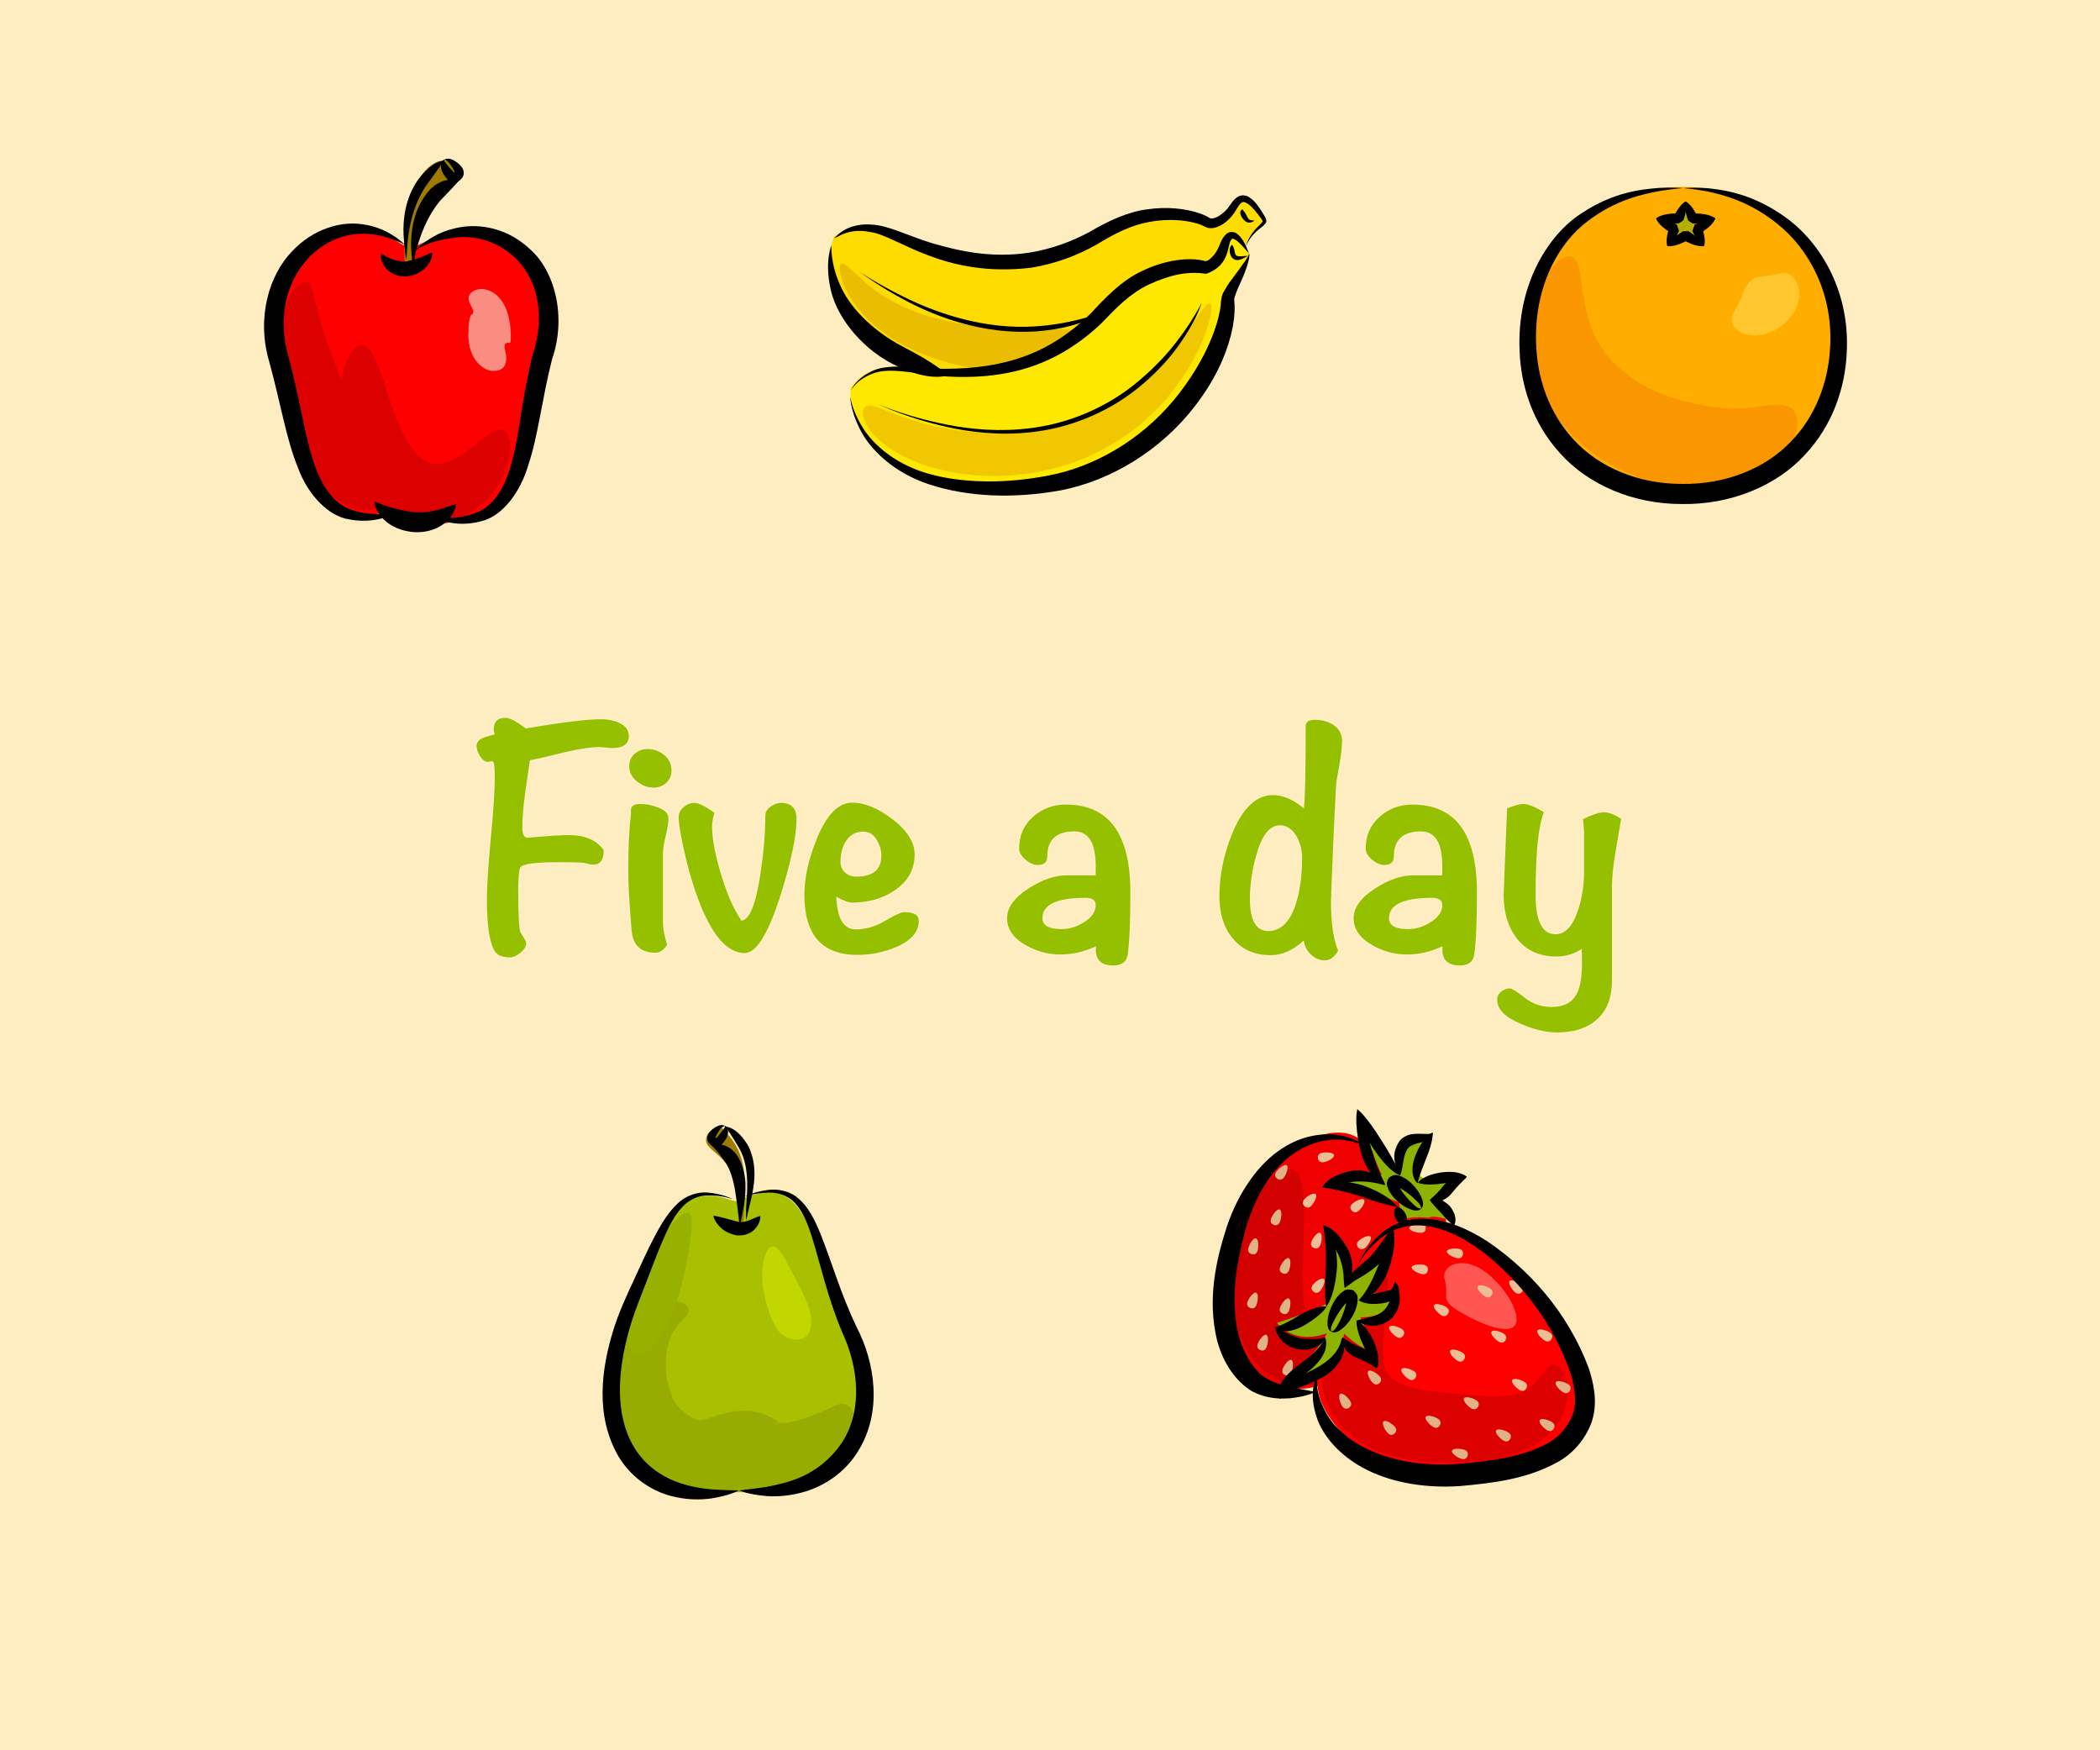<?xml version="1.0" encoding="UTF-8"?>
<svg xmlns="http://www.w3.org/2000/svg" width="300" height="250" viewBox="0 0 300 250">
  <g id="b" data-name="Layer 2">
    <rect width="300" height="250" style="fill: #ffedc2;"/>
    <g>
      <g>
        <path d="m175.88,30.09c-.69,1.51-3,1.8-6.48.75-3.48-1.05-12.98,2.49-19.3,5.89-6.32,3.39-17.48-1.01-21.01-2.69-4.56-2.17-7.6-2.13-9.92-.23-1.78,4.27.37,12.41,11.72,18.14,11.35,5.73,32.46,2.7,38.14-5.91,5.68-8.61,8.87-10.94,8.87-10.94.84-2.54,2.78-3.09,2.66-4.01-.13-1.02-3.03-4.63-4.68-1Z" style="fill: #ffdc00;"/>
        <path d="m120.22,37.67c.81-.36,2.97,3.14,7.44,5.45,4.37,2.44,10.77,3.61,15.97,3.77,8.79.22,11.83-.17,12.52,1.54.72,1.39-2.6,4.87-12.79,4.6-5.94-.18-13.46-2.29-18.18-6.34-4.87-4-5.74-8.84-4.97-9.02Z" style="fill: #ebbd00;"/>
        <path d="m174.73,35.28c-.49,1.59-2.72,2.63-6.35,2.63s-11.71,6.13-16.78,11.21c-5.07,5.07-17.03,4.07-20.9,3.49-4.99-.76-7.5.36-9.17,2.85-.48,4.6,3.54,11.57,16.07,13.77,12.52,2.21,31.86-6.78,34.81-16.66,2.95-9.88,3.07-10.49,3.07-10.49,0,0,3.3-5.18,2.88-6.11s-2.39-4.72-3.63-.69Z" style="fill: #ffe800;"/>
        <path d="m172.9,43.37c.68.21-.5,6.69-6.2,13.51-2.83,3.35-6.91,6.52-11.6,8.48-4.67,2-9.81,2.78-14.33,2.61-7.66-.32-12.62-2.84-15.2-5.15-2.66-2.4-2.59-4.56-1.81-4.8.83-.35,1.74.23,4.19,1.16,2.44.9,6.6,2.38,13.03,2.65,3.79.15,8.07-.35,12.06-1.75,4.01-1.37,7.67-3.65,10.53-6.23,5.76-5.18,8.46-10.89,9.32-10.48Z" style="fill: #f0c700;"/>
      </g>
      <g>
        <path d="m121.54,55.7c.06.09.53-1.44,2.86-2.6,2.35-1.26,6.18-.56,10.37-.42,4.29,0,9.44-.48,14.29-2.96,2.41-1.24,4.7-2.92,6.78-4.97,1.89-2.04,4.33-4.68,7.34-6.05,3.27-1.61,6.86-2.02,9.02-1.4.44.04,1.31-.85,1.66-1.53.41-.67.55-1.66,1.36-2.37.47-.44,1.26-.25,1.52,0,.31.24.5.49.67.72.31.46.49.85.64,1.15.26.62.35.9.35.9,0,0-.21-.22-.63-.72-.22-.24-.5-.55-.87-.89-.35-.34-.95-.63-.96-.36-.68.55-.03,3.67-3.64,4.91-2.57-.4-5.09.11-8.16,1.52-2.75,1.31-4.62,3.29-6.85,5.6-2.25,2.14-4.78,3.89-7.42,5.12-5.33,2.49-10.78,2.67-15.11,2.4-4.41-.43-7.87-1.35-10.21-.34-2.29.9-2.95,2.37-2.99,2.29Z"/>
        <path d="m121.47,56.7s-.04,1.78,1.36,4.57c1.34,2.76,4.72,6.25,10.02,7.95,5.27,1.71,11.8,2.09,18.84.79,7.02-1.4,14.15-5.66,19.05-12.05,2.76-3.57,4.34-7.06,5.11-10.1.38-1.52.56-2.94.52-4.23-.04-.84-.12-.8.05-1.32.14-.44.32-.87.49-1.28,1.53-3.2,1.77-4.88,1.46-4.83.26.09-.54,1.21-2.72,4.13-.26.38-.54.8-.81,1.31-.32.41-.46,1.58-.45,1.92-.11,1.06-.42,2.28-.88,3.6-.93,2.64-2.52,5.75-5.05,9.02-4.51,5.87-10.88,9.88-17.32,11.45-6.45,1.47-12.89,1.48-17.88.2-5.07-1.26-8.5-4.24-10.04-6.8-1.6-2.56-1.72-4.37-1.75-4.34Z"/>
        <path d="m125.48,57.77c.01-.08,4.19,1.94,11.21,3.14,3.5.56,7.73.81,12.23-.02,4.48-.81,9.15-2.79,13.13-5.97,4.45-3.59,6.62-6.83,7.94-8.79,1.29-2,1.67-2.89,1.68-2.89-.01,0-.22.95-1.37,3.07-1.18,2.07-3.24,5.49-7.8,9.17-4.07,3.26-8.89,5.25-13.47,6.01-4.6.78-8.89.43-12.39-.22-7.04-1.39-11.13-3.58-11.15-3.49Z"/>
        <path d="m178.25,36.54s-.27.2-.74.41c-.23.09-.53.26-.99.17-.5-.1-.76-.64-.83-1.02-.13-.92.34-1.14.3-1.14.03,0,.3.32.4,1,.08.64.43.7,1.02.64.49-.04.83-.07.83-.06Z"/>
        <path d="m177.95,35.27c.05.04.09-1.03,1.36-2.49.3-.35.77-.72,1.03-1.1.19-.11-.48-.83-.81-1.3-.41-.51-.91-1.1-1.49-1.4-.57-.34-.88.05-1.36.84-.44.81-1.16,1.69-2.14,2.29-.52.27-1.11.58-1.95.45-.46-.15-.79-.34-.89-.39-.21-.09-.45-.17-.69-.25-2-.57-4.39-.67-6.84-.22-2.52.46-4.81,1.58-7.47,3.21-2.71,1.54-5.88,2.76-9.4,3.33-12.58,1.5-19.08-4.55-22.92-5.09-2-.42-3.38.02-4.15.37-.78.37-1.09.56-1.09.55,0,.01.21-.28.92-.84.69-.54,2.15-1.33,4.47-1.15,2.33.09,5.09,1.57,8.58,2.64,3.6,1.04,8.24,2.21,13.87,1.38,3.22-.52,6.16-1.61,8.74-3.01,2.52-1.5,5.43-2.85,8.16-3.19,2.75-.39,5.35-.17,7.61.61.28.11.56.22.85.36.37.23.52.28.56.32.24.06.65-.05,1.02-.22.78-.43,1.37-1.01,1.86-1.76.27-.38.55-.8,1.07-1.11.53-.34,1.28-.19,1.63.09.8.53,1.21,1.18,1.61,1.77.2.29.37.58.53.86.11.16.49.73.15,1.11-.46.53-.88.74-1.22,1.07-1.36,1.24-1.56,2.3-1.6,2.25Z"/>
        <path d="m118.78,35.02s-.97,2.27-.17,6.03c.68,3.75,4.04,8.41,8.91,10.94,5.49,2.8,7.9,1.53,7.84,1.64.04-.1-1.58-1.66-6.46-4.16-4.35-2.29-7.6-5.67-8.93-8.86-1.4-3.16-1.18-5.61-1.2-5.58Z"/>
        <path d="m122.71,38.76s2.61,1.83,7.07,3.97c4.42,2.11,10.98,4.35,18.09,3.89,3.96-.26,6.52-1.04,8.11-1.49,1.59-.49,2.22-.71,2.22-.7,0-.01-.56.38-2.1,1.04-1.54.63-4.12,1.6-8.19,1.87-7.3.47-13.93-2-18.29-4.28-4.41-2.31-6.89-4.33-6.91-4.29Z"/>
        <path d="m179.19,31.51s-.17.2-.61.28c-.54.11-1.05-.47-1.29-.96-.16-.29-.13-.63.01-.82.21-.16.31-.04.29-.06-.08.14.11.12.35.56.24.43.38.85.66.91.31.1.59.07.59.08Z"/>
      </g>
    </g>
    <g>
      <g>
        <path d="m59.19,35.28c-1.43.25-2.16-.84-3.67-1.43-1.51-.58-9.89-3.64-13.75,3.64-3.86,7.28-2.56,15.03.3,24.49,2.86,9.46,6.55,13.67,12.58,11.17,5.43,1.53,8.84,1.22,8.84,1.22,0,0,7.37,1.33,9.35-4.96,1.98-6.29,5.28-18.41,5.28-24.02s-5.62-12.79-11.97-12.17c-4.13.4-6.95,2.06-6.95,2.06Z" style="fill: red;"/>
        <path d="m63.21,22.96c-2.01,0-6.21,3.92-5.35,14.81,1.52.27.67.46,1-.82.34-1.27.4-5.94,6.07-11.61.79-.79.19-2.39-1.73-2.39Z" style="fill: #9d7c00;"/>
        <path d="m66.94,42.6c.01-.41.26-.82.83-1.1.53-.27,1.59-.42,2.77.35,1.19.78,1.8,2.17,2.07,3.2.28,1.06.34,1.99.36,2.7.01.72.01,1.12-.11,1.21-.1.05-.54-.08-.7.18-.27.51.24,1.36.17,2.18-.05.76-.38,1.78-2.13,1.65-.88-.08-2.07-.97-2.59-2.06-.54-1.05-.68-2.07-.71-2.98.02-1.88.17-2.93.58-3.07.51-.5-.62-1.48-.53-2.27Z" style="fill: #fa8d81;"/>
        <path d="m44.24,40.47c.42.52.39,1.27.73,2.48.28,1.21.75,2.95,1.45,5,1.36,4.09,3.49,9.26,5.27,13.14,1.47,3.28,2.44,5.32,2.36,6.22-.03.44-.59.79-.55,1.41.06.53.58.99.93,1.5.35.5.55,1.16-.12,1.95-.73.8-2.58.98-4,.39-2.87-1.13-5.06-3.71-6.92-7.68-2.17-4.74-3.52-10.88-3.37-16.09.06-2.59.56-4.99,1.49-6.63.9-1.72,2.39-2.19,2.73-1.68Z" style="fill: #dc0000;"/>
        <path d="m51.72,49.27c1.29.07,2.21,2.39,3.25,5.7,1.02,3.17,2.47,7.88,4.8,10.08,1.14,1.02,1.8,1.25,2.95,1.21,1.15-.06,2.6-.8,3.79-1.67,2.44-1.77,4.15-3.64,5.37-3.16,1.09.39,1.72,3.11-.33,7.19-1.07,1.96-2.95,4.4-6.51,5.72-1.75.64-3.92.86-6.04.37-2.12-.48-4.05-1.63-5.52-3.04-2.95-2.88-4.09-6.17-4.68-8.94-.57-2.81-.52-5.28-.27-7.29.58-4.02,1.96-6.24,3.18-6.16Z" style="fill: #dc0000;"/>
      </g>
      <g>
        <path d="m56.94,73.23s-.44.22-1.52.57c-1.07.31-2.85.89-5.56.38-2.8-.41-5.83-3.33-7.32-7.44-1.66-4.07-2.47-9.21-4.06-15.01-1.91-6.39.02-12.47,3.17-15.75,3.15-3.42,7.07-4.28,9.69-4,2.7.27,4.29,1.31,5.22,1.92.93.66,1.25,1.04,1.26,1.03,0,.02-.45-.23-1.47-.64-1.02-.37-2.68-1-5.04-.89-2.31.1-5.42,1.16-7.85,4.16-2.42,2.92-3.88,7.85-2.25,13.41,1.65,6.09,2.28,11.14,3.57,14.95,1.2,3.85,3.23,6.19,5.46,6.9,2.19.76,4,.61,5.08.55,1.11-.09,1.6-.14,1.6-.13Z"/>
        <path d="m61.74,73.95s.5.02,1.6.04c1.08,0,2.9.04,5-.9,2.14-.9,3.9-3.44,4.84-7.37,1.05-3.89,1.39-8.98,2.93-15.12,1.88-5.65.54-10.48-2.02-13.25-2.57-2.8-5.8-3.54-8.11-3.49-4.77.32-6.47,1.93-6.5,1.72,0,.01.33-.36,1.25-1.03.92-.63,2.47-1.68,5.12-2.11,2.56-.43,6.55-.02,9.96,3.24,3.44,3.1,5.16,9.54,3.05,15.65-1.46,5.78-1.99,10.93-3.38,15.07-1.21,4.15-3.86,7.34-6.63,8.02-2.66.74-4.48.26-5.57.01-1.1-.29-1.54-.49-1.55-.48Z"/>
        <path d="m65.12,72.03s.07.54-.56,1.55c-.57.94-2.29,2.57-5.36,2.43-3.02-.23-4.53-1.79-5.15-2.74-.62-1.02-.5-1.59-.52-1.57.11-.16,1.77,1,5.83,1.47,2.04.09,3.35-.38,4.3-.69.93-.33,1.46-.47,1.47-.45Z"/>
        <path d="m54.45,36.28c.07-.21,1.28,1.1,3.54,1.07,2.39-.48,3.72-1.43,3.77-1.25-.01,0,.07.37-.25,1.1-.33.65-1.12,1.98-3.34,2.28-2.32.15-3.36-1.4-3.59-2.07-.28-.77-.12-1.14-.14-1.13Z"/>
        <path d="m58.01,36.94c.27.12-.31-5.69,2.86-10.42,1.85-2.52,2.56-3.53,2.49-3.6.09.07-1.52-.09-3.67,2.8-1.84,2.64-2.14,5.75-2.04,7.81.11,2.11.37,3.4.35,3.41Z"/>
        <path d="m59.01,37.68c.08.12.72-5.22,3.83-8.97,1.76-1.86,2.66-2.74,2.62-2.86,0,0-.3-.18-1.05-.2-.7.03-2,.3-3.17,1.64-2.06,2.4-2.44,5.28-2.51,7.21-.04,1.98.28,3.19.27,3.19Z"/>
        <path d="m63.49,22.87s.41,0,.81.58c.2.26.46.66.62,1.04.07.23,0,.2.02.1,0,0-.12.09-.22.16-.18.05.22-.06.26,0-1.23-1.22-1.61-1.85-1.49-1.9.09-.35-1.62.94.84,3.16.36.28,1.13.02,1.21-.14.16-.13.3-.23.49-.48.45-.61.11-1.31-.07-1.53-.43-.54-.83-.79-1.22-.99-.8-.44-1.33-.04-1.25-.02Z"/>
      </g>
    </g>
    <g>
      <g>
        <ellipse cx="240.46" cy="48.71" rx="22.6" ry="22.01" style="fill: #ffae00;"/>
        <polygon points="240.66 29.59 241.36 31.22 243.61 31.22 241.79 32.22 242.48 33.85 240.66 32.85 238.84 33.85 239.54 32.22 237.72 31.22 239.97 31.22 240.66 29.59" style="fill: #b3ae00;"/>
        <path d="m247.46,45.35c.23-1.04,1-1.91,1.25-2.73.28-.79.54-1.49,1.05-2.13.97-1.41,2.37-.76,4.53-1.42,2.19-.78,4.13,3.1,1.44,6.26-1.24,1.61-3.59,2.77-5.6,2.54-2.04-.21-2.93-1.53-2.68-2.51Z" style="fill: #ffc72d;"/>
        <path d="m224.52,36.7c1.66.6,1.11,5.17,2.65,9.63,1.38,4.42,5.48,8.21,10.87,10.19,11.25,3.65,13.79.51,17.39,1.5.75.33,1.36,1.11,1.36,2.49,0,1.35-.75,3.37-2.69,5.19-3.87,3.72-11.82,5.58-20.43,2.32-4.3-1.62-8.42-4.51-11.26-8.4-2.89-3.86-4.15-8.65-3.89-12.47.21-3.86,1.54-6.7,2.78-8.39,1.26-1.71,2.46-2.37,3.23-2.06Z" style="fill: #fa9700;"/>
      </g>
      <g>
        <path d="m240.46,26.87s-1.06.04-3.42.42c-2.29.45-6.15,1.16-10.32,4.37-4.13,3.11-7.86,9.65-7.22,18.4.29,4.26,1.82,9.02,5.38,12.81,3.5,3.8,9.08,6.26,15.4,6.25,6.32.09,11.95-2.26,15.52-6,3.63-3.72,5.24-8.45,5.59-12.71.78-8.73-3.36-15.13-7.36-18.34-4.09-3.34-7.88-4.24-10.16-4.74-2.35-.43-3.42-.44-3.41-.46,0,.03,1.05-.15,3.47.01,2.36.25,6.37.78,10.98,4.04,4.49,3.11,9.48,10,8.9,19.65-.24,4.69-1.91,10.11-6.02,14.45-4.04,4.37-10.54,7.09-17.52,6.97-6.99.03-13.45-2.81-17.4-7.25-4.03-4.41-5.61-9.85-5.78-14.55-.45-9.54,4.1-16.66,8.79-19.69,4.73-3.15,8.76-3.46,11.12-3.66,2.42-.12,3.47.05,3.47.03Z"/>
        <path d="m238.2,35.14s.27-.98,2.26-2.12c1.43,0,.4,0,.72,0h0s0,0,0,0h0s.01.01.01.01h.02s.05.04.05.04l.09.05.17.11.31.21c.2.14.37.27.52.39.3.25.53.48.68.68.32.39.38.63.38.63,0,0-.25.07-.74-.01-.25-.04-.56-.11-.93-.25-.19-.07-.39-.15-.6-.25l-.34-.17-.18-.09-.09-.05-.05-.03h-.02s-.01-.02-.01-.02h0s0,0,0,0h0c.32,0-.72,0,.71,0-1.99,1.14-2.97.88-2.97.88Z"/>
        <path d="m243.44,35.14s-.23-.09-.56-.42c-.17-.17-.36-.4-.56-.71-.1-.16-.2-.33-.31-.53l-.16-.32-.08-.17c-.27.8.37-1.09.31-.9h0s0,0,0,0h0s.01,0,.01,0h.02s.04-.04.04-.04l.09-.05c1.86-1.07,2.8-.78,2.8-.78,0,0-.23.96-2.09,2.03l-.09.05-.04.02h-.02s-.01.02-.01.02h0s0,0,0,0h0c-.07.2.58-1.7.31-.89l.07.18.11.33c.07.21.12.41.16.59.08.36.1.66.1.9,0,.47-.1.7-.1.7Z"/>
        <path d="m245.05,31.21s-.7.72-2.93.72h-.2s-.1,0-.1,0h0c.14.1-1.25-.84-.66-.44h0s0,0,0,0h0s0-.03,0-.03l-.02-.05-.12-.35c-.07-.22-.12-.43-.17-.62-.08-.38-.11-.68-.11-.93,0-.49.09-.72.09-.72,0,0,.23.09.57.45.17.18.37.42.57.74.1.16.21.35.32.55l.16.33.02.04v.02s.02.01.02.01h0s0,0,0,0c.59.4-.8-.54-.66-.44h.1s.2,0,.2,0c2.23,0,2.93.72,2.93.72Z"/>
        <path d="m240.82,28.78s.1.23.09.72c0,.24-.03.55-.12.93-.04.19-.09.39-.17.62l-.12.35-.02.05v.02s-.01.01-.01.01h0s0,0,0,0c-.3.2.66-.44-.66.44h-.1s-.2,0-.2,0c-2.23,0-2.93-.72-2.93-.72,0,0,.7-.72,2.93-.72h.2s.1,0,.1,0h0c-1.32.88-.37.24-.66.44h0s0,0,0,0h0s0-.03,0-.03l.02-.04.16-.33c.11-.21.21-.39.32-.55.21-.32.4-.56.57-.74.34-.35.57-.45.57-.45Z"/>
        <path d="m236.59,31.21s.95-.29,2.8.78l.09.05.04.02h.02s.01.02.01.02h0s0,0,0,0h0c-.07-.19.58,1.7.31.9l-.08.17-.16.32c-.1.2-.21.38-.31.53-.2.31-.39.54-.56.71-.33.34-.56.42-.56.42,0,0-.1-.23-.1-.7,0-.24.03-.53.1-.9.04-.18.09-.38.16-.59l.11-.33.07-.18c-.27-.8.37,1.09.31.89h0s0,0,0,0h0s-.01,0-.01,0h-.02s-.04-.04-.04-.04l-.09-.05c-1.86-1.07-2.09-2.03-2.09-2.03Z"/>
      </g>
    </g>
    <g>
      <g>
        <path d="m105.03,171.59c-.29-.07-.66-.2-1.1-.34-2.83-.9-8.43-2.05-13.34,13.06-5.67,17.46-3.79,29.97,14.58,28.83,7.05,0,24.1.76,15.47-23.66-5.13-14.51-5.82-21.28-13.85-18.6l-1.75.7Z" style="fill: #a9c000;"/>
        <path d="m103.16,161.14c-.74-.74-3.39,1.17-1.81,2.74,1.57,1.57,5.35,3.5,3.95,11.38.72.42.91-.69.91-.69.52-7.58.22-10.16-3.06-13.44Z" style="fill: #9d7c00;"/>
        <path d="m98.39,187.11c0,.78-1.09,1.44-1.87,2.58-.77,1.1-1.35,2.7-1.41,4.96-.09,2.17.63,5.01,1.85,6.33.33.4,1.74,1.49,2.4,1.72.79.23.47.19,1.53-.01.54-.14,1.3-.44,2.61-.8,1.18-.34,3.59-.73,5.88.21.56.22,1.03.48,1.49.77.22.14.41.29.6.44l.29.23s-.07-.06-.1-.08c-.37-.23-.64-.3-.78-.31-.29,0-.11.12.15.14,1.24.13,3.09-.43,4.19-.82,1.18-.43,1.98-.73,2.74-1.07.75-.33,1.44-.81,2.2-.88.73-.08,1.61.37,1.99,1.84.38,1.44-.07,3.74-1.61,5.83-1.61,2.05-3.83,4.18-8.15,5.19-1.12.21-2.43.37-4.2-.02-.87-.2-1.87-.56-2.87-1.27l-.18-.13-.09-.07-.05-.03-.02-.02c1.66-2.05.47-.57.84-1.03l.14-.17c.09-.11.19-.27.25-.37.11-.16.2-.36.21-.39.05-.11-.08.1-.04.94,0,.26.03.47.07.77.01.27.14,1.04.12.85-.03.01-.06.02-.17.06-.39.11-1.32.49-2.6.85-1.28.36-2.99.64-4.76.45-1.76-.17-3.45-.77-4.77-1.53-2.65-1.64-4.23-3.1-5.93-5.83-2.72-5.1-2.21-9.95-.84-13.69,1.37-3.78,4.49-6.51,7.09-6.92,2.6-.44,3.8.6,3.76,1.29Z" style="fill: #97ac00;"/>
        <path d="m98.57,173.38c.46.54.3,1.94-.03,4.37-.35,2.37-.97,5.5-1.94,8.39-1.78,5.81-5.1,8.37-6.26,7.15-1.02-1.08-.79-3.26,1.03-8.91.93-2.78,2.16-5.77,3.52-7.99,1.27-2.23,3.11-3.66,3.69-3.01Z" style="fill: #97b100;"/>
        <path d="m110.38,178.05c.78-.04,1.52,1.29,2.35,2.86.82,1.6,1.82,3.39,2.57,5.21.63,1.51.76,3.02.38,3.96-.36.96-1.1,1.28-1.85,1.27-.78,0-1.45-.27-2.02-.68-.57-.43-1.05-1.03-1.65-2.5-.71-1.71-1.38-4.36-1.27-6.47.08-2.12.73-3.62,1.48-3.66Z" style="fill: #c2d700;"/>
      </g>
      <g>
        <path d="m106.62,174.3s.22-1.2.7-3.08c.41-1.83.95-4.72-.4-7.49-1.72-2.98-3.36-2.75-3.24-2.83-.09.07.7.95,2.08,3.4,1.15,2.29,1.03,4.93.92,6.82-.16,1.91-.09,3.18-.06,3.17Z"/>
        <path d="m105.71,174.99s.27-1.08.57-2.82c.22-1.7.62-4.28-.82-6.88-.86-1.46-2.13-1.81-2.75-1.85-.69,0-.96.17-.96.16-.06.13.88.88,2.05,2.69,1.05,1.8,1.28,4.18,1.51,5.86.19,1.71.39,2.84.4,2.84Z"/>
        <path d="m103.57,160.87c.07-.02-.41-.38-1.15.02-.36.18-.73.42-1.12.91-.17.2-.48.84-.07,1.4.18.24.3.32.45.44.07.14.78.38,1.1.13,2.26-2.04.7-3.22.78-2.9.12.07-.27.55-1.33,1.83.11.19.08.32.1.21.01-.08.04-.08.13-.28,0,0,0,0-.03-.02-.1-.06-.21-.15-.21-.15-.22.11-.11.06-.01.07-.02-.01.01-.1.03-.17.15-.35.39-.72.57-.96.37-.54.73-.57.75-.53Z"/>
        <path d="m106.18,170.94c.02.06,1.19-.67,3.62-.99,1.18-.12,2.87.02,4.27,1.24,1.39,1.18,2.31,3.01,3.11,4.96,1.59,3.95,2.92,8.69,5.23,13.47,2.49,4.84,3.78,11.92.13,17.73-2,3.2-4.89,4.82-7.22,5.61-2.39.76-4.34.82-5.79.73-2.91-.25-3.95-.85-3.96-.81,0-.04,1.18-.09,3.89-.49,2.53-.53,7.41-1.26,10.88-6.43,2.98-4.7,2.21-10.78.07-15.45-2.18-5.08-3.21-9.99-4.45-13.92-.63-1.95-1.35-3.69-2.45-4.81-1.09-1.15-2.55-1.44-3.7-1.44-2.35.07-3.63.65-3.63.59Z"/>
        <path d="m104.66,171.24c-.02.07-1.19-.71-3.66-.91-1.21-.08-2.87.31-4.18,1.56-1.32,1.21-2.36,2.92-3.35,4.81-.99,1.89-1.94,3.99-2.96,6.22-1.02,2.19-2.16,4.64-2.97,7.31-1.56,5.21-2.62,11.95.87,17.89,2,3.25,4.98,4.89,7.38,5.54,2.45.65,4.43.56,5.88.36,2.91-.48,3.89-1.17,3.9-1.13,0-.04-1.19.02-3.94-.16-1.37-.12-3.14-.37-5.16-1.14-1.99-.79-4.24-2.2-5.86-4.82-2.88-4.78-2.26-10.92-.97-15.93.66-2.58,1.59-4.92,2.5-7.22.89-2.29,1.68-4.44,2.5-6.35.82-1.91,1.67-3.6,2.75-4.78,1.07-1.21,2.45-1.69,3.61-1.74,2.35-.06,3.66.58,3.66.5Z"/>
        <path d="m108.62,173.68s.07.33-.19.98c-.21.52-1.05,1.96-3.19,1.79-1.91-.37-2.53-1.35-2.93-1.86-.36-.57-.39-.9-.39-.9-.02-.15,1.39.24,3.56.84.94.12,1.66-.29,2.25-.53.56-.25.89-.32.9-.31Z"/>
      </g>
    </g>
    <g>
      <g>
        <path d="m204.78,169.76c2.16,1.36,2.56,5.56.17,12-2.38,6.44-14.19,21.2-25.05,15.25-10.86-5.95-1.9-24.59-.17-28.21s10.89-9.74,14.94-5.7c4.05,4.04,10.1,6.66,10.1,6.66Z" style="fill: #f00000;"/>
        <path d="m184.57,167.02c2.77.97,1.28,9.54,1.58,17.8.1,1.98.52,3.58.71,4.15.09.48-.07.91,1.07,1.29,2.19.54,4.87.19,5.56,1.46.63,1.06.03,3.71-4.41,5.65-1.16.4-2.68.7-4.49.36-1.8-.31-3.71-1.41-5-2.84-2.62-2.93-3.35-6.33-3.59-9.43-.3-6.26,1.58-11.09,3.39-14.28,1.89-3.18,3.9-4.66,5.19-4.16Z" style="fill: #d20000;"/>
        <path d="m208,167.44s-4.34,1.67-5.08.52c-.74-1.14,1.55-6.05,1.55-6.05,0,0-5.52-.59-4.86,4.57-2.25-1.62-5.05-7.56-5.05-7.56,0,0,1.42,6.46,2.87,8.86-3.95-.84-6.42.76-6.42.76l8.86,3.2s.05,1.52,1.13,2.6c1.19-.47,3.1-.38,3.1-.38,0,0,.57-.66,3.81.64-.87-1.8-2.4-4.11-2.4-4.11,1.19-.5,2.47-2.47,2.49-3.05Z" style="fill: #8db300;"/>
        <path d="m193.93,181.41c.88-2.4,3.37-8.41,10.16-7.45,6.8.96,25.61,16.32,22.1,28.19-3.51,11.87-24.61,7.48-28.52,6.55-3.91-.93-11.83-8.58-8.74-13.39,3.09-4.82,4.99-13.9,4.99-13.9Z" style="fill: red;"/>
        <path d="m197.46,181.44c1.31.66.81,3.88.3,8.24-.24,2.1-.35,4.72.27,6.12.32.69.59.96,1.14,1.33.55.37,1.54.81,2.88,1.12,2.68.64,5.96.81,9.09,1.07,2.58.24,4.54.09,5.81-.33,2.67-.65,3.57-3.81,4.88-4.03.66-.13,1.58.53,2.02,2.31.43,1.66.12,4.87-2.52,7.44-2.57,2.57-6.46,3.75-10.2,4-3.21.22-6.99.48-11.48-.55-2.22-.54-4.64-1.46-6.78-3.28-2.18-1.78-3.62-4.58-3.99-6.99-.67-4.88.86-8.05,2.04-10.46,2.62-4.74,5.37-6.59,6.55-5.99Z" style="fill: #dc0000;"/>
        <path d="m189.99,176.03s.72,9-.24,9.97c-.96.96-7.32,2.94-7.32,2.94,0,0,2.23,3.24,7.13,1.5-1.1,2.55-5.91,6.85-5.91,6.85,0,0,7.25-.64,8.38-6.8,2.29,2.29,4.5,2.68,4.5,2.68l-2.18-5.01s5.03.15,5.28-3.77c-2.04.36-4.65.36-4.65.36,0,0,3.05-3.3,3.64-6.74-3.34,2.49-6.01,4.35-6.01,4.35.61-3.46-2.03-6.42-2.61-6.31Z" style="fill: #8db300;"/>
        <path d="m216.3,189.44c-1.3,1.29-5.82-.84-8.28-2.39-1.03-.67-1.41-1.23-1.44-1.89.03-.63.1-1.47-.2-2.4-.3-.88.29-1.92,1.5-2.22,1.13-.31,2.51-.06,3.85.82,3.21,2.06,5.93,6.74,4.57,8.08Z" style="fill: #ff5651;"/>
        <path d="m191.46,199.09c.32-.2,1.08.46,1.42,1.01.29.47.13.79-.19.99s-.68.19-.97-.28c-.34-.55-.58-1.52-.26-1.72Z" style="fill: #e3b186;"/>
        <path d="m195.48,195.83c.28-.25,1.15.24,1.58.72.37.4.28.75,0,1.01-.28.25-.63.31-1-.09-.44-.48-.86-1.39-.58-1.64Z" style="fill: #e3b186;"/>
        <path d="m197.64,203.02c.28-.25,1.15.25,1.58.72.37.4.28.75,0,1.01s-.63.31-1-.09c-.44-.48-.86-1.39-.58-1.64Z" style="fill: #e3b186;"/>
        <path d="m198.48,189.52c.2-.32,1.17-.08,1.72.26.47.29.47.65.28.97-.2.32-.52.48-.99.19-.55-.34-1.21-1.1-1.01-1.42Z" style="fill: #ebbe95;"/>
        <path d="m200.22,195.55c.2-.32,1.17-.08,1.72.26.47.29.47.65.28.97-.2.32-.52.48-.99.19-.55-.34-1.21-1.1-1.01-1.42Z" style="fill: #ebbe95;"/>
        <path d="m203.68,202.37c.2-.32,1.17-.08,1.72.26.47.29.47.65.28.97s-.52.48-.99.19c-.55-.34-1.21-1.1-1.01-1.42Z" style="fill: #e3b186;"/>
        <path d="m207.17,192.92c.2-.32,1.17-.08,1.72.26.47.29.47.65.28.97-.2.32-.52.48-.99.19-.55-.34-1.21-1.1-1.01-1.42Z" style="fill: #ebbe95;"/>
        <path d="m209.14,199.72c.2-.32,1.17-.08,1.72.26.47.29.47.65.28.97-.2.32-.52.48-.99.19-.55-.34-1.21-1.1-1.01-1.42Z" style="fill: #e3b186;"/>
        <path d="m207.43,207.21c.12-.36,1.12-.34,1.73-.14.52.17.61.52.49.88-.12.36-.4.58-.92.41-.61-.2-1.43-.79-1.31-1.15Z" style="fill: #e3b186;"/>
        <path d="m213.07,190.21c.2-.32,1.17-.08,1.72.26.47.29.47.65.28.97-.2.32-.52.48-.99.19-.55-.34-1.21-1.1-1.01-1.42Z" style="fill: #ebbe95;"/>
        <path d="m215.67,182.97c.25-.28,1.16.14,1.64.58.4.37.34.72.09,1-.25.28-.6.37-1.01,0-.48-.44-.98-1.3-.73-1.58Z" style="fill: #ebbe95;"/>
        <path d="m216.03,197.1c.2-.32,1.17-.08,1.72.26.47.29.47.65.28.97-.2.32-.52.48-.99.19-.55-.34-1.21-1.1-1.01-1.42Z" style="fill: #ebbe95;"/>
        <path d="m219.64,190.04c.2-.32,1.17-.08,1.72.26.47.29.47.65.28.97-.2.32-.52.48-.99.19-.55-.34-1.21-1.1-1.01-1.42Z" style="fill: #ebbe95;"/>
        <path d="m213.73,204.32c.2-.32,1.17-.08,1.72.26.47.29.47.65.28.97-.2.32-.52.48-.99.19-.55-.34-1.21-1.1-1.01-1.42Z" style="fill: #e3b186;"/>
        <path d="m222.26,197.42c.2-.32,1.17-.08,1.72.26.47.29.47.65.28.97-.2.32-.52.48-.99.19-.55-.34-1.21-1.1-1.01-1.42Z" style="fill: #e3b186;"/>
        <path d="m219.96,202.84c.2-.32,1.17-.08,1.72.26.47.29.47.65.28.97-.2.32-.52.48-.99.19-.55-.34-1.21-1.1-1.01-1.42Z" style="fill: #e3b186;"/>
        <path d="m211.11,183.74c.2-.32,1.17-.08,1.72.26.47.29.47.65.28.97-.2.32-.52.48-.99.19-.55-.34-1.21-1.1-1.01-1.42Z" style="fill: #ebbe95;"/>
        <path d="m204.86,186.42c.2-.32,1.17-.08,1.72.26.47.29.47.65.28.97-.2.32-.52.48-.99.19-.55-.34-1.21-1.1-1.01-1.42Z" style="fill: #ebbe95;"/>
        <path d="m201.67,181.01c.07-.37,1.07-.48,1.7-.36.54.11.67.44.6.81-.07.37-.32.63-.86.52-.63-.13-1.51-.61-1.44-.98Z" style="fill: #ebbe95;"/>
        <path d="m179.42,176.88c.36.1.41,1.1.25,1.72-.14.53-.48.64-.85.54-.36-.1-.61-.36-.47-.89.17-.63.7-1.47,1.07-1.37Z" style="fill: #e3b186;"/>
        <path d="m184.1,179.7c.35.14.28,1.14.05,1.74-.2.51-.55.58-.9.44-.35-.14-.56-.43-.36-.94.24-.6.87-1.38,1.22-1.24Z" style="fill: #e3b186;"/>
        <path d="m182.81,172.76c.35.14.28,1.14.05,1.74-.2.51-.55.58-.9.44-.35-.14-.56-.43-.36-.94.24-.6.87-1.38,1.22-1.24Z" style="fill: #e3b186;"/>
        <path d="m188.57,176.08c.35.14.28,1.14.05,1.74-.2.51-.55.58-.9.44s-.56-.43-.36-.94c.24-.6.87-1.38,1.22-1.24Z" style="fill: #ebbe95;"/>
        <path d="m195.79,176.62c.25.28-.26,1.14-.74,1.58-.41.36-.76.27-1.01-.01-.25-.28-.31-.64.1-1,.48-.43,1.4-.84,1.65-.56Z" style="fill: #ebbe95;"/>
        <path d="m194.86,171.35c.25.28-.26,1.14-.74,1.58-.41.36-.76.27-1.01-.01s-.31-.64.1-1c.48-.43,1.4-.84,1.65-.56Z" style="fill: #ebbe95;"/>
        <path d="m190.58,164.99c.08.37-.79.87-1.42,1-.53.12-.79-.14-.87-.51-.08-.37.05-.71.58-.82.63-.14,1.63-.04,1.71.33Z" style="fill: #ebbe95;"/>
        <path d="m187.95,170.56c.28.25-.15,1.16-.59,1.64-.37.4-.73.34-1,.08-.28-.25-.37-.6,0-1.01.44-.48,1.31-.97,1.59-.71Z" style="fill: #ebbe95;"/>
        <path d="m183.82,166.45c.31.22,0,1.17-.38,1.7-.32.45-.68.43-.98.21-.31-.22-.44-.55-.12-1,.38-.53,1.18-1.13,1.48-.91Z" style="fill: #e3b186;"/>
        <path d="m184.1,185.46c.35.14.28,1.14.05,1.74-.2.51-.55.58-.9.44-.35-.14-.56-.43-.36-.94.24-.6.87-1.38,1.22-1.24Z" style="fill: #e3b186;"/>
        <path d="m179.45,184.64c.35.14.28,1.14.05,1.74-.2.51-.55.58-.9.44s-.56-.43-.36-.94c.24-.6.87-1.38,1.22-1.24Z" style="fill: #e3b186;"/>
        <path d="m180.9,190.66c.35.14.28,1.14.05,1.74-.2.51-.55.58-.9.44-.35-.14-.56-.43-.36-.94.24-.6.87-1.38,1.22-1.24Z" style="fill: #e3b186;"/>
        <path d="m184.47,194.24c.35.14.28,1.14.05,1.74-.2.51-.55.58-.9.44s-.56-.43-.36-.94c.24-.6.87-1.38,1.22-1.24Z" style="fill: #e3b186;"/>
        <path d="m189.13,182.67c.29.24-.09,1.17-.5,1.67-.35.42-.71.38-1,.14-.29-.24-.4-.58-.05-1,.41-.5,1.26-1.04,1.54-.8Z" style="fill: #ebbe95;"/>
        <path d="m206.69,178.73c.07-.37,1.07-.48,1.7-.36.54.11.67.44.6.81-.07.37-.32.63-.86.52-.63-.13-1.51-.61-1.44-.98Z" style="fill: #ebbe95;"/>
        <path d="m201.34,175.41c0-.38.95-.68,1.6-.68.55,0,.74.3.74.68,0,.38-.19.68-.74.68-.65,0-1.6-.3-1.6-.68Z" style="fill: #ebbe95;"/>
      </g>
      <g>
        <path d="m182.18,189.58c.08-.15,1.02.78,3.43,1.54,2.53.37,3.68-.14,3.7-.04,0-.01-.03.34-.57.83-.52.43-1.65,1.13-3.47.77-1.81-.46-2.52-1.56-2.82-2.14-.28-.64-.26-.95-.26-.95Z"/>
        <path d="m189.31,191.08s.25.35.1,1.33c-.12.99-1.07,2.45-2.82,3.73-1.75,1.29-2.74,2-3.2,2.64-.44.64-.5,1.06-.54,1.05.06,0-.34-.3-.2-1.34.16-1.04,1.26-2.36,2.97-3.6,3.42-2.37,3.53-3.77,3.7-3.8Z"/>
        <path d="m182.84,199.82c.05.04-.23-.51.5-1.47.71-.95,2.34-1.75,4.47-2.83,4.17-2.19,3.66-4.55,3.97-4.4-.04,0,.26.38.21,1.51.01,1.11-1.02,3.11-3.43,4.29-2.35,1.18-3.89,1.52-4.69,2.02-.8.45-.99.9-1.03.87Z"/>
        <path d="m191.77,191.07c.13-.09.77.66,2.77,1.44,1.31.5,1.98,1.51,2.1,2.04.17.57.09.84.09.84-.11.09-.84-.59-2.82-1.42-1.29-.46-2.02-1.52-2.1-2.06-.15-.58-.04-.85-.05-.84Z"/>
        <path d="m196.74,195.39s-.85-.69-1.95-3.16c-1.16-2.47-1.01-3.6-.99-3.61-.02,0,1.21.32,2.44,2.95,1.19,2.69.47,3.86.5,3.82Z"/>
        <path d="m194.08,185.76c-.03-.08,1.25-.95,2.81-4.98,1.39-4.13,1.96-5.62,2.07-5.58-.12-.03.94,1.57-.58,6.15-.85,2.26-2.09,3.49-2.96,3.99-.89.52-1.35.41-1.34.42Z"/>
        <path d="m198.96,175.2s.09.38-.02,1.3c-.17.87-.42,2.48-2.13,4.2-1.82,1.58-3.02,1.94-3.68,2.53-.69.5-1.02.73-1.03.72.02,0-.02-.4.43-1.24.38-.9,1.75-1.9,3.17-3.15,2.51-2.91,3.1-4.49,3.25-4.35Z"/>
        <path d="m193.79,188.62s.33-.11,1.05-.26c.68-.19,1.93-.3,2.92-1.24.92-1,1.01-2.25,1.21-2.94.13-.73.3-1.05.3-1.05,0,0,.22.25.5,1.01.14.69.68,2.27-.88,4.1-1.8,1.58-3.39,1.07-4.09.91-.77-.26-1-.54-1-.53Z"/>
        <path d="m199.27,183.13s.29.09.53.71c.11.29.12.94-.37,1.45-.47.47-1.09.7-1.77.84-2.7.42-3.52-.42-3.53-.39-.03-.03.81-.8,3.22-1.17,1.24-.28,1.44-.29,1.66-.72.18-.43.25-.73.27-.72Z"/>
        <path d="m192.1,183.95s-.11-.36-.13-1.13c-.04-.78-.06-1.89-.71-3.47-1.56-3.08-2.31-4.3-2.19-4.35-.12.1,1.72,0,3.65,3.74.83,1.98.39,3.55.02,4.25-.38.74-.65.95-.65.96Z"/>
        <path d="m189.07,174.99c-.19-.04,1.93.91,1.95,5.78-.31,4.7-1.63,5.82-1.51,5.87-.12.02-.35-1.6-.08-5.9.02-4.26-.49-5.68-.36-5.74Z"/>
        <path d="m189.5,186.64s-.47,1.05-3.14,2.65c-1.37.79-2.59.97-3.31.79-.73-.19-.87-.53-.88-.5.11-.06.94-.18,3.41-1.68,2.59-1.56,3.95-1.3,3.91-1.26Z"/>
        <path d="m190.2,190.18s.43-.02.88-.89c.24-.41.52-.96.8-1.7.14-.36.28-.77.38-1.21.05-.21.09-.45.1-.64.07-.19-.17-.39.18-.06.47.09.17,0,.05.18-.16.12-.32.29-.47.45-.3.33-.55.69-.77,1.01-.44.65-.73,1.2-.93,1.63-.45.87-.24,1.21-.22,1.24.05.09-.67-.22-.55-1.4.02-.56.16-1.27.53-2.1.19-.42.42-.87.77-1.34.18-.23.38-.47.67-.71.31-.15.56-.69,1.66-.36.9.71.61,1.23.66,1.57-.03.37-.11.67-.2.95-.18.56-.42,1.01-.65,1.4-.47.78-.98,1.3-1.42,1.64-.91.77-1.57.36-1.47.35Z"/>
        <path d="m193.88,180.85c.1.09.59-2.15,3.49-4.73,1.46-1.24,3.83-2.24,6.62-2.01,2.78.18,5.74,1.4,8.57,3.25,5.56,3.8,11.32,9.74,14.45,18.2.66,2.14,1.23,4.57.47,7.25-.78,2.45-2.56,4.66-4.81,5.94-4.49,2.53-9.32,3.08-14.2,3.52-5.55.35-10.34-.74-13.79-2.63-3.47-1.89-5.52-4.51-6.41-6.71-1.7-4.62.11-6.44-.11-6.36.15-.08-.65,2.05,1.52,5.63,2.08,3.5,8.28,7.61,18.6,6.9,4.52-.37,9.29-1,12.83-2.96,1.75-.96,2.96-2.47,3.61-4.21.54-1.6.25-3.68-.29-5.56-2.51-7.67-7.76-13.85-12.79-17.69-2.57-1.9-5.25-3.21-7.76-3.55-2.52-.38-4.74.35-6.22,1.41-2.96,2.23-3.71,4.43-3.79,4.33Z"/>
        <path d="m207.72,175.05c-.05.04-.8-.51-1.8-1.75-1.08-1.1-1.65-1.78-1.61-1.85-.09.11,1-.9,2.79.79,1.46,1.9.53,2.86.62,2.81Z"/>
        <path d="m204.25,171.44c-.04-.14.8-.57,2.03-2.16.81-1.07,1.93-1.4,2.45-1.36.57.01.8.17.8.16.05.12-.75.65-2.02,2.21-.77,1.06-1.95,1.43-2.46,1.35-.57-.03-.79-.21-.79-.2Z"/>
        <path d="m209.52,168.08s-.86.63-3.4.96c-2.56.39-3.55-.09-3.56-.11,0,.02.61-1.05,3.34-1.47,2.77-.36,3.65.65,3.62.61Z"/>
        <path d="m200.03,167.91s-1.63-.44-4.01-4.13c-2.3-3.72-2.09-5.36-2.12-5.34.03-.02,1.25.89,3.47,4.48,2.28,3.54,2.68,4.95,2.67,4.98Z"/>
        <path d="m193.9,158.44s1,1.27,1.98,5.5c1.12,3.96,2.13,5.18,1.97,5.28,0,0-.39-.11-1.11-.73-.71-.58-1.83-1.88-2.39-4.14-1.02-4.41-.41-5.89-.45-5.91Z"/>
        <path d="m202.56,168.94c0,.25-1.52-1.01-.32-3.99,1.18-2.83,2.45-3.15,2.41-3.17.04.01.14,1.17-.93,3.74-1.01,2.54-1.22,3.33-1.16,3.43Z"/>
        <path d="m204.65,161.77c-.03-.07.22.48-.59,1-.7.5-2.19.45-2.89,1.2-.68.89-.69,2.24-.86,2.87-.13.71-.27,1.02-.28,1.01,0,0-.25-.23-.52-.94-.12-.68-.9-1.97.47-4.01.88-.93,1.89-.94,2.48-.96.63,0,1.05.07,1.35.07.59.04.83-.27.84-.25Z"/>
        <path d="m197.85,169.22c-.05.24-1.32-.61-4.41-.44-3.21.59-4.54.9-4.56.78.06.14.44-1.6,4.39-2.36,2.04-.22,3.35.62,3.89,1.15.57.56.68.87.69.87Z"/>
        <path d="m188.87,169.56c-.09.16,1.35-1.55,5.8-.26,4.21,1.55,4.85,3.09,4.93,3-.01.12-1.57-.08-5.41-1.49-3.86-1.16-5.29-1.13-5.32-1.26Z"/>
        <path d="m199.6,172.31s.74.23,1.18,1.04c.53.97,0,1.7,0,1.68,0-.02-.85.08-1.41-.95-.61-1.21.26-1.83.24-1.77Z"/>
        <path d="m203.02,172.63s.08-.4-.59-1.04c-.31-.32-.74-.72-1.33-1.17-.3-.22-.63-.46-1-.67-.18-.1-.38-.2-.55-.26-.15-.12-.4.06.04-.18.23-.44.06-.19.18-.04.06.17.17.36.28.54.22.36.47.69.7.97.47.57.89.99,1.22,1.29.66.65,1.03.57,1.06.55.1-.03-.38.56-1.44.14-.51-.17-1.12-.48-1.79-1.04-.33-.28-.68-.62-1.01-1.07-.16-.23-.33-.48-.47-.81-.06-.33-.49-.71.13-1.65.92-.65,1.32-.23,1.65-.19.34.13.58.29.82.44.46.32.81.66,1.1.98.58.65.92,1.25,1.1,1.75.45,1.05-.12,1.54-.09,1.44Z"/>
        <path d="m195.45,164s-.87-.95-3.03-1.6c-2.1-.66-5.7-.66-9.16,1.57-3.46,2.18-6.32,6.31-7.97,11.15-1.56,4.81-2.87,10.42-1.41,16.39.92,3.33,2.68,5.76,4.89,7.16,2.31,1.22,4.19,1.12,5.52,1.05,2.7-.29,3.62-.94,3.64-.9.01-.04-1.1-.19-3.54-.69-1.18-.28-2.79-.69-4.14-1.7-1.25-1.07-2.62-3.1-3.31-5.75-1.23-4.84-.31-10.21.9-14.76,1.26-4.57,3.48-8.43,6.33-10.67,2.83-2.28,6.06-2.73,8.13-2.38,2.12.33,3.14,1.16,3.14,1.12Z"/>
      </g>
    </g>
  </g>
  <g id="c" data-name="start">
    <g>
      <path d="m89.84,105.08c0,1.18-.79,1.77-2.36,1.77-.2,0-.5-.02-.91-.07-.41-.05-.71-.07-.91-.07-1.31,0-2.98.25-5,.74-2.65.65-4.3,1.03-4.96,1.13-.23,1.6-.46,3.19-.69,4.76-.26,1.93-.39,3.53-.39,4.81,0,1.05.26,1.55.79,1.52l.34-.05c2.65-.23,4.48-.34,5.5-.34,2.32,0,3.99.72,5,2.16,0,1.37-.51,2.06-1.52,2.06-.2,0-.48-.05-.86-.15-.38-.1-.66-.15-.86-.15-.43,0-1.03-.02-1.82-.05h-1.82c-1.73,0-3.11.1-4.12.3-.52.13-.83.29-.93.47-.1.18-.17.59-.22,1.23s-.07,1.27-.07,1.9c0,3.84.13,5.93.39,6.25.49.72.74,1.2.74,1.43,0,.46-.27.91-.81,1.35-.54.44-1.04.66-1.5.66-1.15,0-1.9-.34-2.26-1.03-.69-1.25-1.03-3.65-1.03-7.23,0-1.97.19-4.9.56-8.8.38-3.9.56-6.83.56-8.8,0-1.44-.12-2.16-.34-2.16-.07,0-.17.02-.32.05-.15.03-.25.05-.32.05-.39,0-.76-.26-1.1-.79-.34-.52-.52-1.01-.52-1.47,0-.52.32-.92.97-1.18.1-.06.65-.23,1.63-.49-.1-.29-.15-.52-.15-.69,0-1.11.56-1.67,1.67-1.67.62,0,1.59.51,2.9,1.52,5.17-.88,8.75-1.32,10.75-1.32.95,0,1.8.16,2.55.49.95.43,1.42,1.05,1.42,1.86Z" style="fill: #95c000;"/>
      <path d="m95.49,116.9c0,.59-.13,1.42-.39,2.5-.26,1.08-.39,1.91-.39,2.5v10.11c0,.62.2,1.6.59,2.94-.5.75-1.04,1.13-1.64,1.13-2.08,0-3.22-1.03-3.42-3.09-.33-3.83-.49-6.71-.49-8.64,0-3.24.13-5.95.39-8.15v-.49c0-.59.45-.88,1.36-.88.81,0,1.62.16,2.43.49,1.04.36,1.56.88,1.56,1.57Zm.44-6.87c0,.72-.25,1.31-.74,1.77-.49.46-1.1.69-1.82.69-.85,0-1.64-.29-2.38-.88-.74-.59-1.1-1.31-1.1-2.16,0-.72.25-1.31.76-1.77.51-.46,1.14-.69,1.89-.69.88,0,1.67.29,2.35.86.69.57,1.03,1.3,1.03,2.18Z" style="fill: #95c000;"/>
      <path d="m113.79,117c0,2.35-.75,5.95-2.26,10.79-1.77,5.56-3.48,8.34-5.15,8.34-2.39,0-4.51-2.34-6.38-7.02-1.15-2.91-2.08-6.31-2.8-10.21-.16-.95-.25-1.68-.25-2.21s.24-.99.71-1.4c.47-.41.97-.61,1.5-.61.62,0,1.59.47,2.9,1.42-.23.75-.34,1.39-.34,1.91,0,1.77.43,4.07,1.3,6.92.87,2.85,1.81,4.99,2.82,6.43v.15c1.19,0,2.12-2.22,2.79-6.67.46-3.04.7-5.82.7-8.34,0-.49.25-.92.75-1.28.5-.36.99-.54,1.48-.54,1.49,0,2.23.77,2.23,2.31Z" style="fill: #95c000;"/>
      <path d="m131.26,131.48c0,1.64-1.11,2.91-3.34,3.83-1.73.72-3.55,1.08-5.45,1.08-5.04,0-7.56-2.86-7.56-8.59,0-2.36.57-4.97,1.72-7.85,1.41-3.53,3.11-5.3,5.1-5.3,1.8,0,3.74.8,5.81,2.4,2.08,1.6,3.12,3.27,3.12,5,0,2.16-.97,3.88-2.9,5.15-1.7,1.15-3.73,1.72-6.08,1.72-.46,0-1.19-.28-2.21-.83.13,3.11,1.05,4.66,2.75,4.66,1.44,0,2.85-.41,4.24-1.23,1.39-.82,2.28-1.23,2.67-1.23,1.41,0,2.11.39,2.11,1.18Zm-5.35-9.27c0-.82-.24-1.59-.71-2.33-.47-.74-1.1-1.1-1.89-1.1-1.08,0-1.91.47-2.5,1.42-.49.82-.74,1.78-.74,2.9,0,.62.21,1.13.64,1.52.42.39.96.59,1.62.59,2.39,0,3.58-1,3.58-2.99Z" style="fill: #95c000;"/>
      <path d="m161.48,127.45c0,4.22-.13,7.2-.39,8.93-.16,1.01-.85,1.52-2.06,1.52-1.83,0-2.65-.92-2.45-2.75-1.64.78-3.34,1.18-5.1,1.18s-3.32-.43-4.86-1.28c-1.83-1.01-2.75-2.31-2.75-3.88s1.05-2.98,3.14-4.32c1.9-1.21,3.68-1.82,5.35-1.82h4.17v-1.17c.03-3.41-.98-5.11-3.04-5.11-2.58,0-3.88,1.2-3.88,3.59,0,.81-.46,1.21-1.37,1.21-.56,0-1.14-.25-1.74-.76-.61-.51-.91-1.04-.91-1.59,0-1.83.65-3.34,1.96-4.51,1.31-1.18,2.88-1.77,4.71-1.77,6.15,0,9.22,4.17,9.22,12.51Zm-4.96,1.77c0-.65-.49-.98-1.47-.98-4.09,0-6.13.97-6.13,2.9,0,1.05.9,1.57,2.7,1.57,1.11,0,2.16-.31,3.14-.93,1.18-.69,1.77-1.54,1.77-2.55Z" style="fill: #95c000;"/>
      <path d="m191.71,105.96c0,.72-.1,1.65-.29,2.8-.26,1.54-.43,2.45-.49,2.75-.1,1.01-.25,4.01-.47,8.98-.21,4.97-.32,7.72-.32,8.24,0,3.14.34,5.5,1.03,7.07-.56.92-1.19,1.37-1.91,1.37s-1.42-.29-2.01-.86c-.59-.57-.92-1.23-.98-1.99-1.54,1.41-3.11,2.11-4.71,2.11-2.39,0-4.24-.83-5.54-2.5-1.21-1.5-1.82-3.48-1.82-5.94,0-2.88.59-5.81,1.77-8.78,1.5-3.76,3.47-5.64,5.89-5.64,1.44,0,2.91.64,4.42,1.91.16-1.54.25-5.46.25-11.78,0-.59.44-.88,1.33-.88,1.05,0,1.95.26,2.72.79.77.52,1.15,1.31,1.15,2.35Zm-5.69,16.63c0-1.11-.25-2.13-.74-3.04-.62-1.11-1.44-1.67-2.45-1.67-1.47,0-2.6,1.46-3.39,4.37-.59,2.09-.88,4.15-.88,6.18,0,3.04.88,4.56,2.65,4.56s3.16-1.36,3.97-4.07c.56-1.83.83-3.94.83-6.33Z" style="fill: #95c000;"/>
      <path d="m210.99,127.45c0,4.22-.13,7.2-.39,8.93-.16,1.01-.85,1.52-2.06,1.52-1.83,0-2.65-.92-2.45-2.75-1.64.78-3.34,1.18-5.1,1.18s-3.32-.43-4.86-1.28c-1.83-1.01-2.75-2.31-2.75-3.88s1.05-2.98,3.14-4.32c1.9-1.21,3.68-1.82,5.35-1.82h4.17v-1.17c.03-3.41-.98-5.11-3.04-5.11-2.58,0-3.88,1.2-3.88,3.59,0,.81-.46,1.21-1.37,1.21-.56,0-1.14-.25-1.74-.76-.61-.51-.91-1.04-.91-1.59,0-1.83.65-3.34,1.96-4.51,1.31-1.18,2.88-1.77,4.71-1.77,6.15,0,9.22,4.17,9.22,12.51Zm-4.96,1.77c0-.65-.49-.98-1.47-.98-4.09,0-6.13.97-6.13,2.9,0,1.05.9,1.57,2.7,1.57,1.11,0,2.16-.31,3.14-.93,1.18-.69,1.77-1.54,1.77-2.55Z" style="fill: #95c000;"/>
      <path d="m231.6,116.95c-.29,1.64-.57,3.26-.83,4.86-.33,1.9-.49,3.52-.49,4.86v13.35c0,2.42-.7,4.27-2.09,5.54s-3.3,1.91-5.72,1.91c-1.57,0-3.3-.41-5.2-1.23-2.26-.95-3.39-2.09-3.39-3.44,0-.46.19-.84.56-1.15.38-.31.79-.47,1.25-.47.29,0,1,.44,2.11,1.32s2.39,1.33,3.83,1.33c1.83,0,3.06-.67,3.68-2.01.46-.92.69-2.39.69-4.42,0-.75-.02-1.37-.05-1.86-1.08.72-2.29,1.08-3.63,1.08-2.45,0-4.35-.88-5.69-2.65-1.21-1.6-1.82-3.65-1.82-6.13,0-.26.16-4.38.49-12.36.98-.42,1.77-.64,2.36-.64.65,0,1.62.39,2.89,1.18-.79,1.96-1.18,5.89-1.18,11.78,0,3.76.95,5.64,2.85,5.64,1.41,0,2.49-1.18,3.24-3.53.56-1.7.83-3.47.83-5.3v-5.99s-.05-.51-.15-1.62c1.34-.65,2.34-.98,2.99-.98.69,0,1.5.31,2.45.93Z" style="fill: #95c000;"/>
    </g>
  </g>
</svg>
